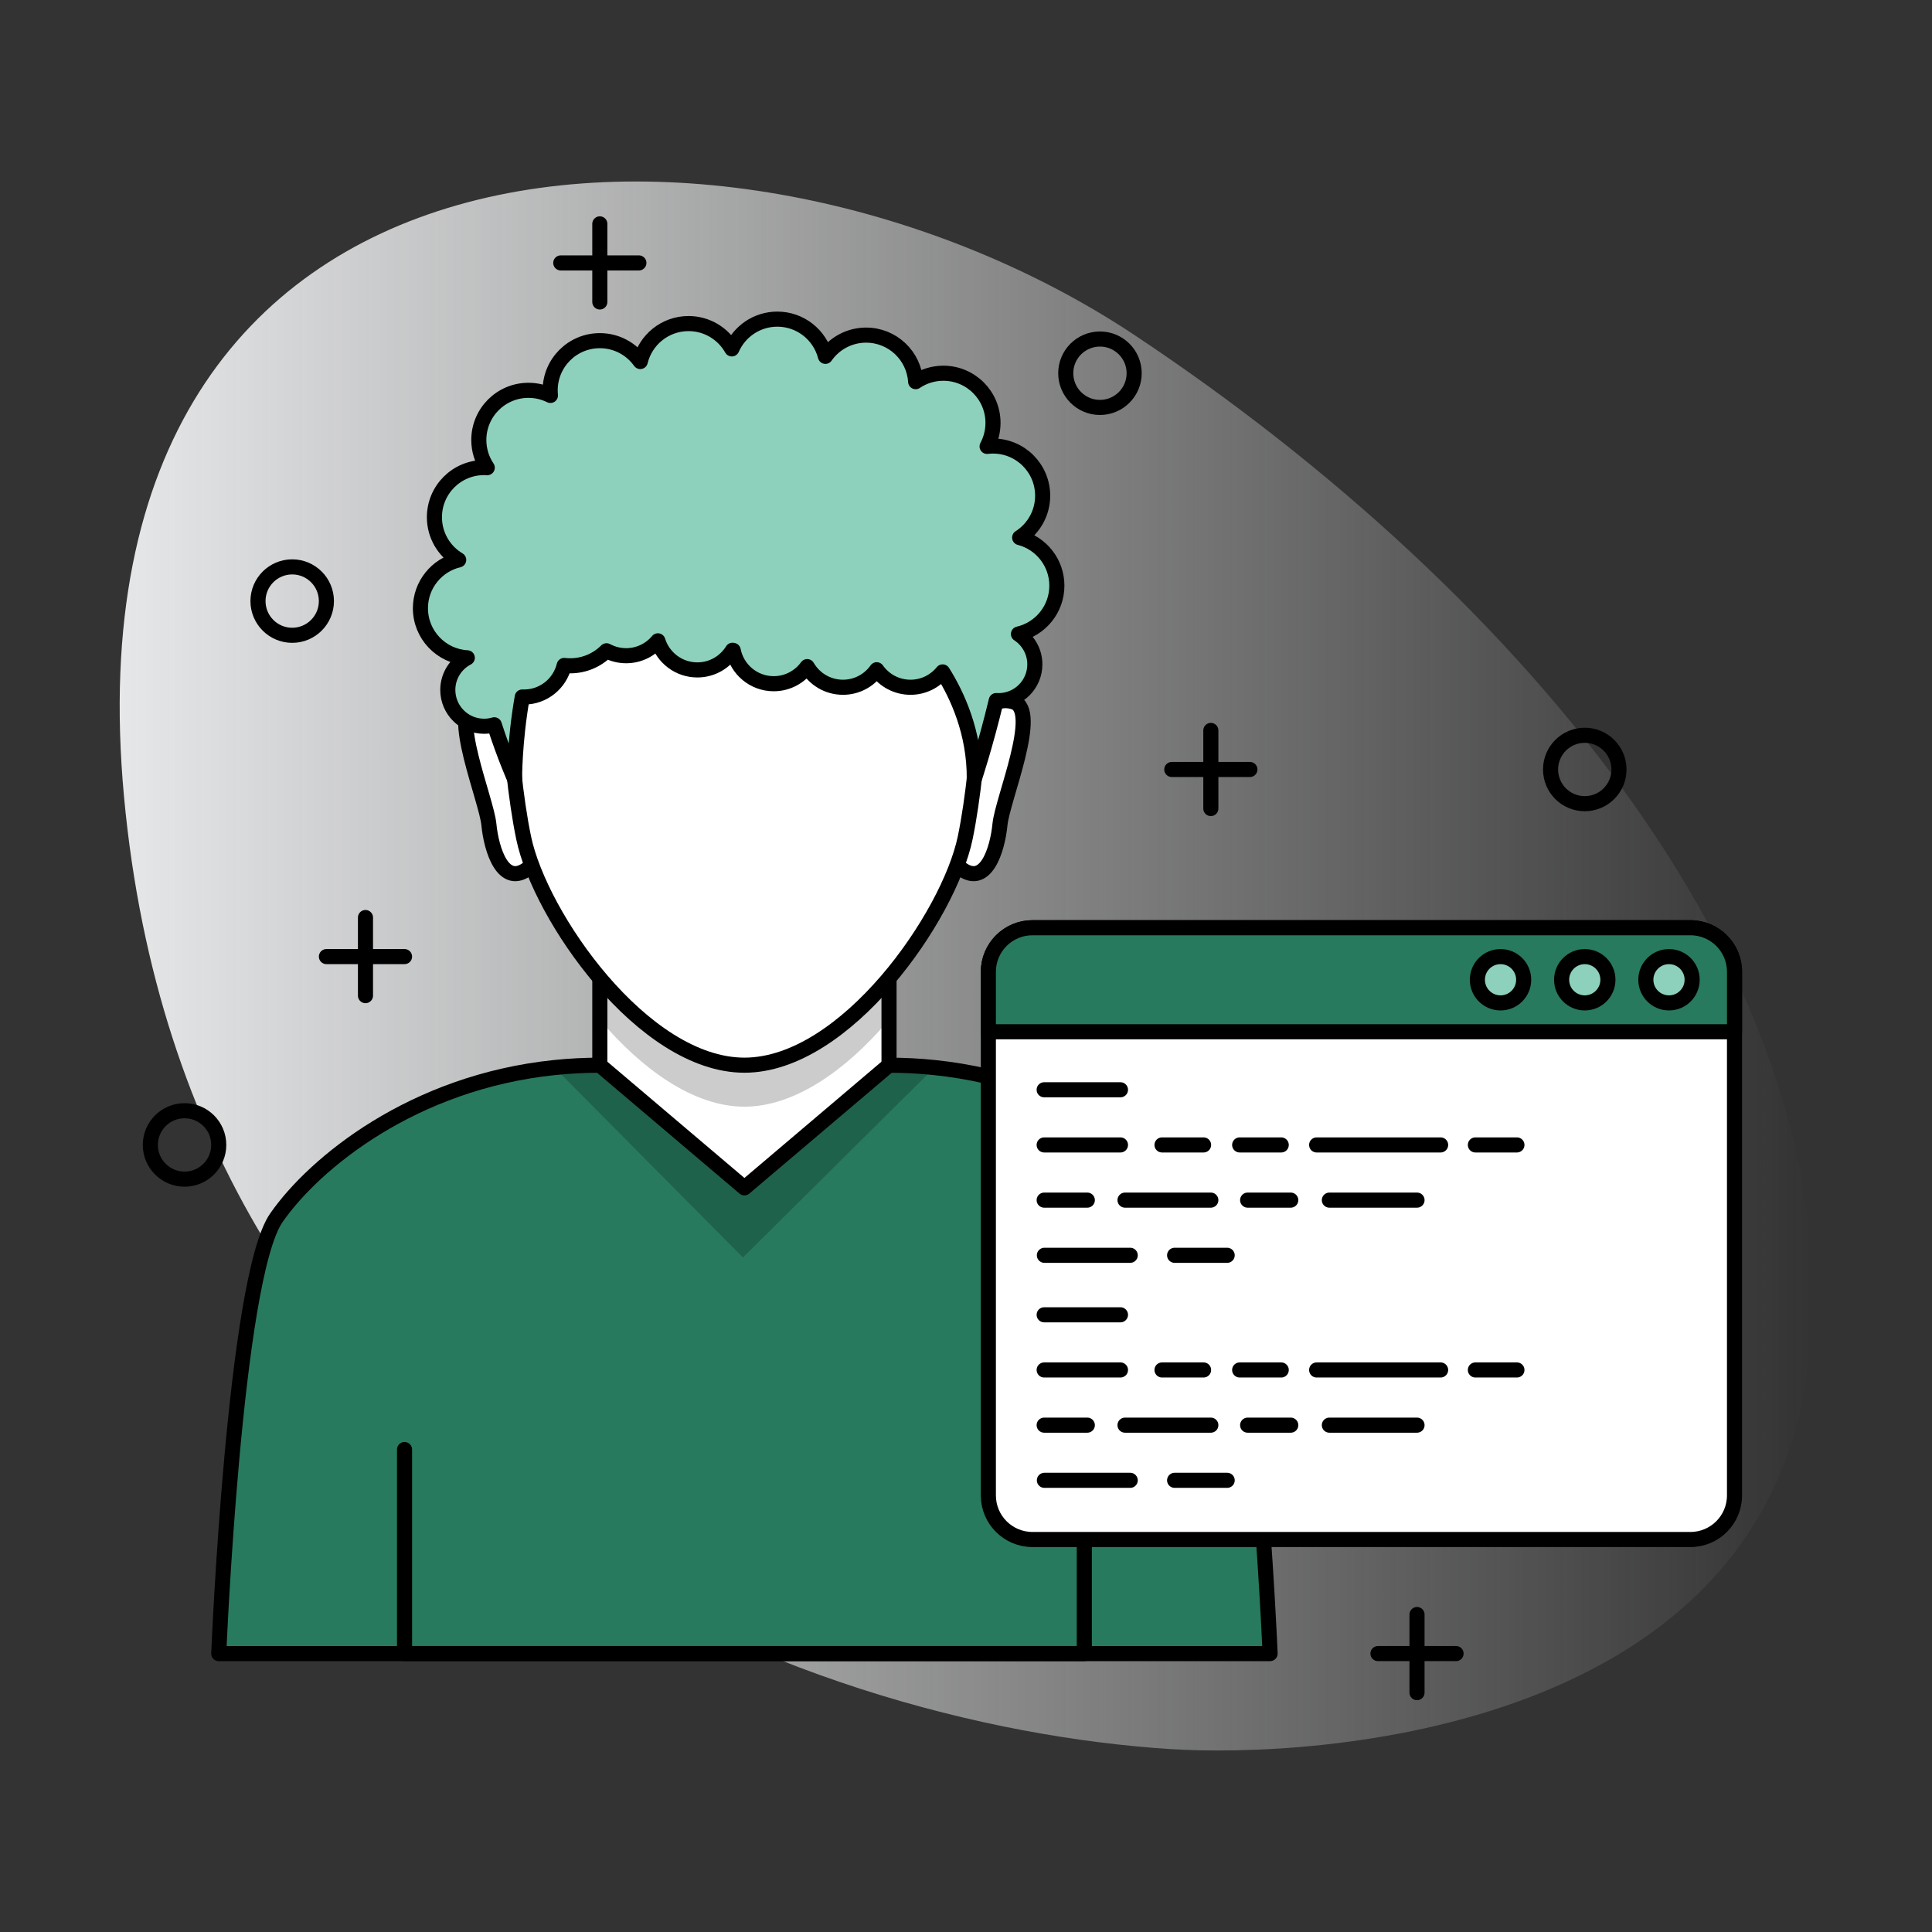 <?xml version="1.0" encoding="UTF-8" standalone="no"?>
<svg
   version="1.1"
   id="Layer_1"
   x="0px"
   y="0px"
   viewBox="0 0 1024 1024"
   style="enable-background:new 0 0 1024 1024;"
   xml:space="preserve"
   sodipodi:docname="anvio-developers.svg"
   inkscape:version="1.1-dev (9017afb, 2021-01-01)"
   xmlns:inkscape="http://www.inkscape.org/namespaces/inkscape"
   xmlns:sodipodi="http://sodipodi.sourceforge.net/DTD/sodipodi-0.dtd"
   xmlns:xlink="http://www.w3.org/1999/xlink"
   xmlns="http://www.w3.org/2000/svg"
   xmlns:svg="http://www.w3.org/2000/svg"><rect x="0" y="0" width="1024" height="1024" fill="#333333" stroke="none"/><defs
   id="defs1065"><linearGradient
     inkscape:collect="always"
     id="linearGradient1071"><stop
       style="stop-color:#e6e7e8;stop-opacity:1;"
       offset="0"
       id="stop1067" /><stop
       style="stop-color:#e6e7e8;stop-opacity:0;"
       offset="1"
       id="stop1069" /></linearGradient><linearGradient
     inkscape:collect="always"
     xlink:href="#linearGradient1071"
     id="linearGradient1073"
     x1="63.436"
     y1="511.999"
     x2="960.563"
     y2="511.999"
     gradientUnits="userSpaceOnUse" /></defs><sodipodi:namedview
   id="namedview1063"
   pagecolor="#ffffff"
   bordercolor="#666666"
   borderopacity="1.0"
   objecttolerance="10.0"
   gridtolerance="10.0"
   guidetolerance="10.0"
   inkscape:pageshadow="2"
   inkscape:pageopacity="0.0"
   inkscape:pagecheckerboard="0"
   showgrid="false"
   inkscape:zoom="0.23046875"
   inkscape:cx="512"
   inkscape:cy="512"
   inkscape:window-width="1003"
   inkscape:window-height="480"
   inkscape:window-x="0"
   inkscape:window-y="25"
   inkscape:window-maximized="0"
   inkscape:current-layer="Layer_1" />
<style
   type="text/css"
   id="style938">
	.st0{fill:#E6E7E8;}
	.st1{fill:#FFFFFF;stroke:#000000;stroke-width:8;stroke-linecap:round;stroke-linejoin:round;stroke-miterlimit:10;}
	.st2{fill:#277A5E;stroke:#000000;stroke-width:8;stroke-linecap:round;stroke-linejoin:round;stroke-miterlimit:10;}
	.st3{opacity:0.2;}
	.st4{fill:none;stroke:#000000;stroke-width:8;stroke-linecap:round;stroke-linejoin:round;stroke-miterlimit:10;}
	.st5{fill:#8DD1BC;stroke:#000000;stroke-width:8;stroke-linecap:round;stroke-linejoin:round;stroke-miterlimit:10;}
</style>
<path
   class="st0"
   d="M620.19,927.04C425.5,914.54,100.2,794.17,65.73,422.25S393.38,39.62,600.91,177.33  s379.06,344.24,357.88,542.74C937.61,918.57,696.24,931.93,620.19,927.04z"
   id="path940"
   style="fill-opacity:1;fill:url(#linearGradient1073)" />
<g
   id="g960">
	<rect
   x="317.92"
   y="444.73"
   class="st1"
   width="153.28"
   height="197.87"
   id="rect942" />
	<path
   class="st2"
   d="M673.18,876.44H115.94c0,0,8.28-198.99,30.57-231.04c20.21-29.04,72.37-71.8,147.33-79.57   c7.79-0.81,15.81-1.25,24.08-1.25l76.64,65.01l76.64-65.01c8.27,0,16.29,0.43,24.08,1.25c74.96,7.78,127.13,50.54,147.33,79.57   C664.89,677.44,673.18,876.44,673.18,876.44z"
   id="path944" />
	<g
   id="g950">
		<path
   class="st1"
   d="M516.15,385.1c0,0,7.32-17.48,21.25-13.01s-6.09,51.5-7.4,64.93c-1.31,13.43-7.61,33.66-21,23.1    C495.62,449.57,516.15,385.1,516.15,385.1z"
   id="path946" />
		<path
   class="st1"
   d="M272.97,385.1c0,0-7.32-17.48-21.25-13.01s6.09,51.5,7.4,64.93c1.31,13.43,7.61,33.66,21,23.1    C293.5,449.57,272.97,385.1,272.97,385.1z"
   id="path948" />
	</g>
	<path
   class="st3"
   d="M471.2,454.32v86.12c-0.41,0.48-0.81,0.96-1.22,1.44c-21.45,24.94-48.56,44.69-75.42,44.69   c-27.37,0-54.99-20.52-76.64-46.13v-86.12H471.2z"
   id="path952" />
	<path
   class="st1"
   d="M518.16,302.26c-4.56-28.86-54.77-51.15-123.6-51.15c-68.83,0-119.04,22.28-123.6,51.15   c-4.56,28.86-2.03,100.27,6.58,141.79c8.61,41.52,63.3,120.52,117.02,120.52l0,0h0l0,0l0,0c53.72,0,108.41-79,117.02-120.52   C520.18,402.52,522.72,331.12,518.16,302.26z"
   id="path954" />
	<polyline
   class="st4"
   points="574.71,768.28 574.71,876.43 214.41,876.43 214.41,768.28  "
   id="polyline956" />
	<path
   class="st3"
   d="M495.27,565.82l-101.5,100.67l-99.92-100.67c7.79-0.81,15.81-1.25,24.08-1.25l76.64,65.01l76.64-65.01   C479.47,564.58,487.48,565.01,495.27,565.82z"
   id="path958" />
</g>
<g
   id="g1026">
	<g
   id="g966">
		<path
   class="st1"
   d="M895.97,491.71H547.22c-12.91,0-23.37,10.46-23.37,23.37V792.6c0,12.91,10.46,23.37,23.37,23.37h348.74    c12.91,0,23.37-10.46,23.37-23.37V515.08C919.34,502.17,908.88,491.71,895.97,491.71z"
   id="path962" />
		<path
   class="st2"
   d="M919.34,515.08v31.78H523.85v-31.78c0-12.91,10.46-23.37,23.37-23.37h348.74    C908.88,491.71,919.34,502.17,919.34,515.08z"
   id="path964" />
	</g>
	<g
   id="g992">
		<line
   class="st4"
   x1="553.43"
   y1="577.6"
   x2="593.87"
   y2="577.6"
   id="line968" />
		<line
   class="st4"
   x1="553.43"
   y1="606.84"
   x2="593.87"
   y2="606.84"
   id="line970" />
		<line
   class="st4"
   x1="553.43"
   y1="636.09"
   x2="576.3"
   y2="636.09"
   id="line972" />
		<line
   class="st4"
   x1="661.27"
   y1="636.09"
   x2="684.13"
   y2="636.09"
   id="line974" />
		<line
   class="st4"
   x1="704.59"
   y1="636.09"
   x2="751.05"
   y2="636.09"
   id="line976" />
		<line
   class="st4"
   x1="596.28"
   y1="636.09"
   x2="641.77"
   y2="636.09"
   id="line978" />
		<line
   class="st4"
   x1="553.55"
   y1="665.33"
   x2="599.04"
   y2="665.33"
   id="line980" />
		<line
   class="st4"
   x1="622.57"
   y1="665.33"
   x2="650.43"
   y2="665.33"
   id="line982" />
		<line
   class="st4"
   x1="697.85"
   y1="606.84"
   x2="763.56"
   y2="606.84"
   id="line984" />
		<line
   class="st4"
   x1="615.89"
   y1="606.84"
   x2="637.92"
   y2="606.84"
   id="line986" />
		<line
   class="st4"
   x1="657.05"
   y1="606.84"
   x2="679.08"
   y2="606.84"
   id="line988" />
		<line
   class="st4"
   x1="781.98"
   y1="606.84"
   x2="804"
   y2="606.84"
   id="line990" />
	</g>
	<g
   id="g1018">
		<line
   class="st4"
   x1="553.43"
   y1="696.87"
   x2="593.87"
   y2="696.87"
   id="line994" />
		<line
   class="st4"
   x1="553.43"
   y1="726.11"
   x2="593.87"
   y2="726.11"
   id="line996" />
		<line
   class="st4"
   x1="553.43"
   y1="755.36"
   x2="576.3"
   y2="755.36"
   id="line998" />
		<line
   class="st4"
   x1="661.27"
   y1="755.36"
   x2="684.13"
   y2="755.36"
   id="line1000" />
		<line
   class="st4"
   x1="704.59"
   y1="755.36"
   x2="751.05"
   y2="755.36"
   id="line1002" />
		<line
   class="st4"
   x1="596.28"
   y1="755.36"
   x2="641.77"
   y2="755.36"
   id="line1004" />
		<line
   class="st4"
   x1="553.55"
   y1="784.6"
   x2="599.04"
   y2="784.6"
   id="line1006" />
		<line
   class="st4"
   x1="622.57"
   y1="784.6"
   x2="650.43"
   y2="784.6"
   id="line1008" />
		<line
   class="st4"
   x1="697.85"
   y1="726.11"
   x2="763.56"
   y2="726.11"
   id="line1010" />
		<line
   class="st4"
   x1="615.89"
   y1="726.11"
   x2="637.92"
   y2="726.11"
   id="line1012" />
		<line
   class="st4"
   x1="657.05"
   y1="726.11"
   x2="679.08"
   y2="726.11"
   id="line1014" />
		<line
   class="st4"
   x1="781.98"
   y1="726.11"
   x2="804"
   y2="726.11"
   id="line1016" />
	</g>
	<circle
   class="st5"
   cx="884.6"
   cy="519.29"
   r="12.27"
   id="circle1020" />
	<circle
   class="st5"
   cx="839.96"
   cy="519.29"
   r="12.27"
   id="circle1022" />
	<circle
   class="st5"
   cx="795.31"
   cy="519.29"
   r="12.27"
   id="circle1024" />
</g>
<g
   id="g1032">
	<line
   class="st4"
   x1="641.77"
   y1="387.14"
   x2="641.77"
   y2="428.54"
   id="line1028" />
	<line
   class="st4"
   x1="662.47"
   y1="407.84"
   x2="621.07"
   y2="407.84"
   id="line1030" />
</g>
<g
   id="g1038">
	<line
   class="st4"
   x1="193.71"
   y1="486.31"
   x2="193.71"
   y2="527.71"
   id="line1034" />
	<line
   class="st4"
   x1="214.41"
   y1="507.01"
   x2="173.01"
   y2="507.01"
   id="line1036" />
</g>
<g
   id="g1044">
	<line
   class="st4"
   x1="317.92"
   y1="118.65"
   x2="317.92"
   y2="160.05"
   id="line1040" />
	<line
   class="st4"
   x1="338.62"
   y1="139.35"
   x2="297.22"
   y2="139.35"
   id="line1042" />
</g>
<g
   id="g1050">
	<line
   class="st4"
   x1="751.05"
   y1="855.73"
   x2="751.05"
   y2="897.13"
   id="line1046" />
	<line
   class="st4"
   x1="771.74"
   y1="876.43"
   x2="730.35"
   y2="876.43"
   id="line1048" />
</g>
<circle
   class="st4"
   cx="583"
   cy="197.82"
   r="18.13"
   id="circle1052" />
<circle
   class="st4"
   cx="154.87"
   cy="318.59"
   r="18.13"
   id="circle1054" />
<circle
   class="st4"
   cx="97.81"
   cy="606.84"
   r="18.13"
   id="circle1056" />
<circle
   class="st4"
   cx="839.96"
   cy="407.84"
   r="18.13"
   id="circle1058" />
<path
   class="st5"
   d="M560.16,310.41c0-12.26-8.38-22.55-19.72-25.48c7.33-4.67,12.19-12.87,12.19-22.2  c0-14.54-11.78-26.32-26.32-26.32c-1.06,0-2.11,0.07-3.13,0.19c2-3.71,3.13-7.95,3.13-12.46c0-14.54-11.78-26.32-26.32-26.32  c-5.44,0-10.49,1.65-14.68,4.47c-0.85-13.77-12.28-24.67-26.26-24.67c-8.93,0-16.82,4.45-21.57,11.25  c-2.93-11.34-13.23-19.72-25.48-19.72c-10.79,0-20.05,6.49-24.12,15.78c-4.51-8.01-13.09-13.43-22.94-13.43  c-12.4,0-22.79,8.58-25.58,20.12c-4.77-6.69-12.59-11.06-21.44-11.06c-14.54,0-26.32,11.78-26.32,26.32c0,0.92,0.05,1.82,0.14,2.71  c-3.51-1.73-7.46-2.71-11.64-2.71c-14.54,0-26.32,11.78-26.32,26.32c0,5.44,1.65,10.49,4.47,14.68c-0.56-0.04-1.12-0.06-1.68-0.06  c-14.54,0-26.32,11.78-26.32,26.32c0,9.62,5.16,18.03,12.87,22.62c-11.63,2.73-20.29,13.16-20.29,25.62  c0,14.04,10.99,25.51,24.84,26.27c-6.14,3.21-10.33,9.63-10.33,17.04c0,10.62,8.61,19.24,19.24,19.24c1.88,0,3.69-0.28,5.4-0.78  c5.53,17.06,10.76,28.73,10.76,28.73s-0.19-19.1,4.06-43.46c0.31,0.01,0.63,0.02,0.94,0.02c10.32,0,18.96-7.14,21.28-16.74  c1.05,0.12,2.11,0.19,3.19,0.19c7.52,0,14.32-3.04,19.25-7.97c3.09,1.67,6.64,2.62,10.4,2.62c6.77,0,12.81-3.07,16.83-7.89  c2.76,8.93,11.08,15.42,20.92,15.42c7.88,0,14.77-4.17,18.63-10.42c0.12,0.02,0.25,0.04,0.38,0.06  c1.97,10.07,10.82,17.67,21.46,17.67c7.3,0,13.76-3.58,17.74-9.07c3.79,6.55,10.86,10.95,18.96,10.95c7.4,0,13.94-3.67,17.9-9.29  c3.96,5.62,10.5,9.29,17.9,9.29c6.88,0,13.02-3.18,17.03-8.14c7.67,12.2,16.98,32.13,16.78,56.75c0,0,5.94-17.84,11.64-41.57  c0.4,0.02,0.8,0.06,1.21,0.06c10.62,0,19.24-8.61,19.24-19.24c0-6.73-3.46-12.64-8.69-16.08  C551.45,333.36,560.16,322.9,560.16,310.41z"
   id="path1060" />
</svg>

